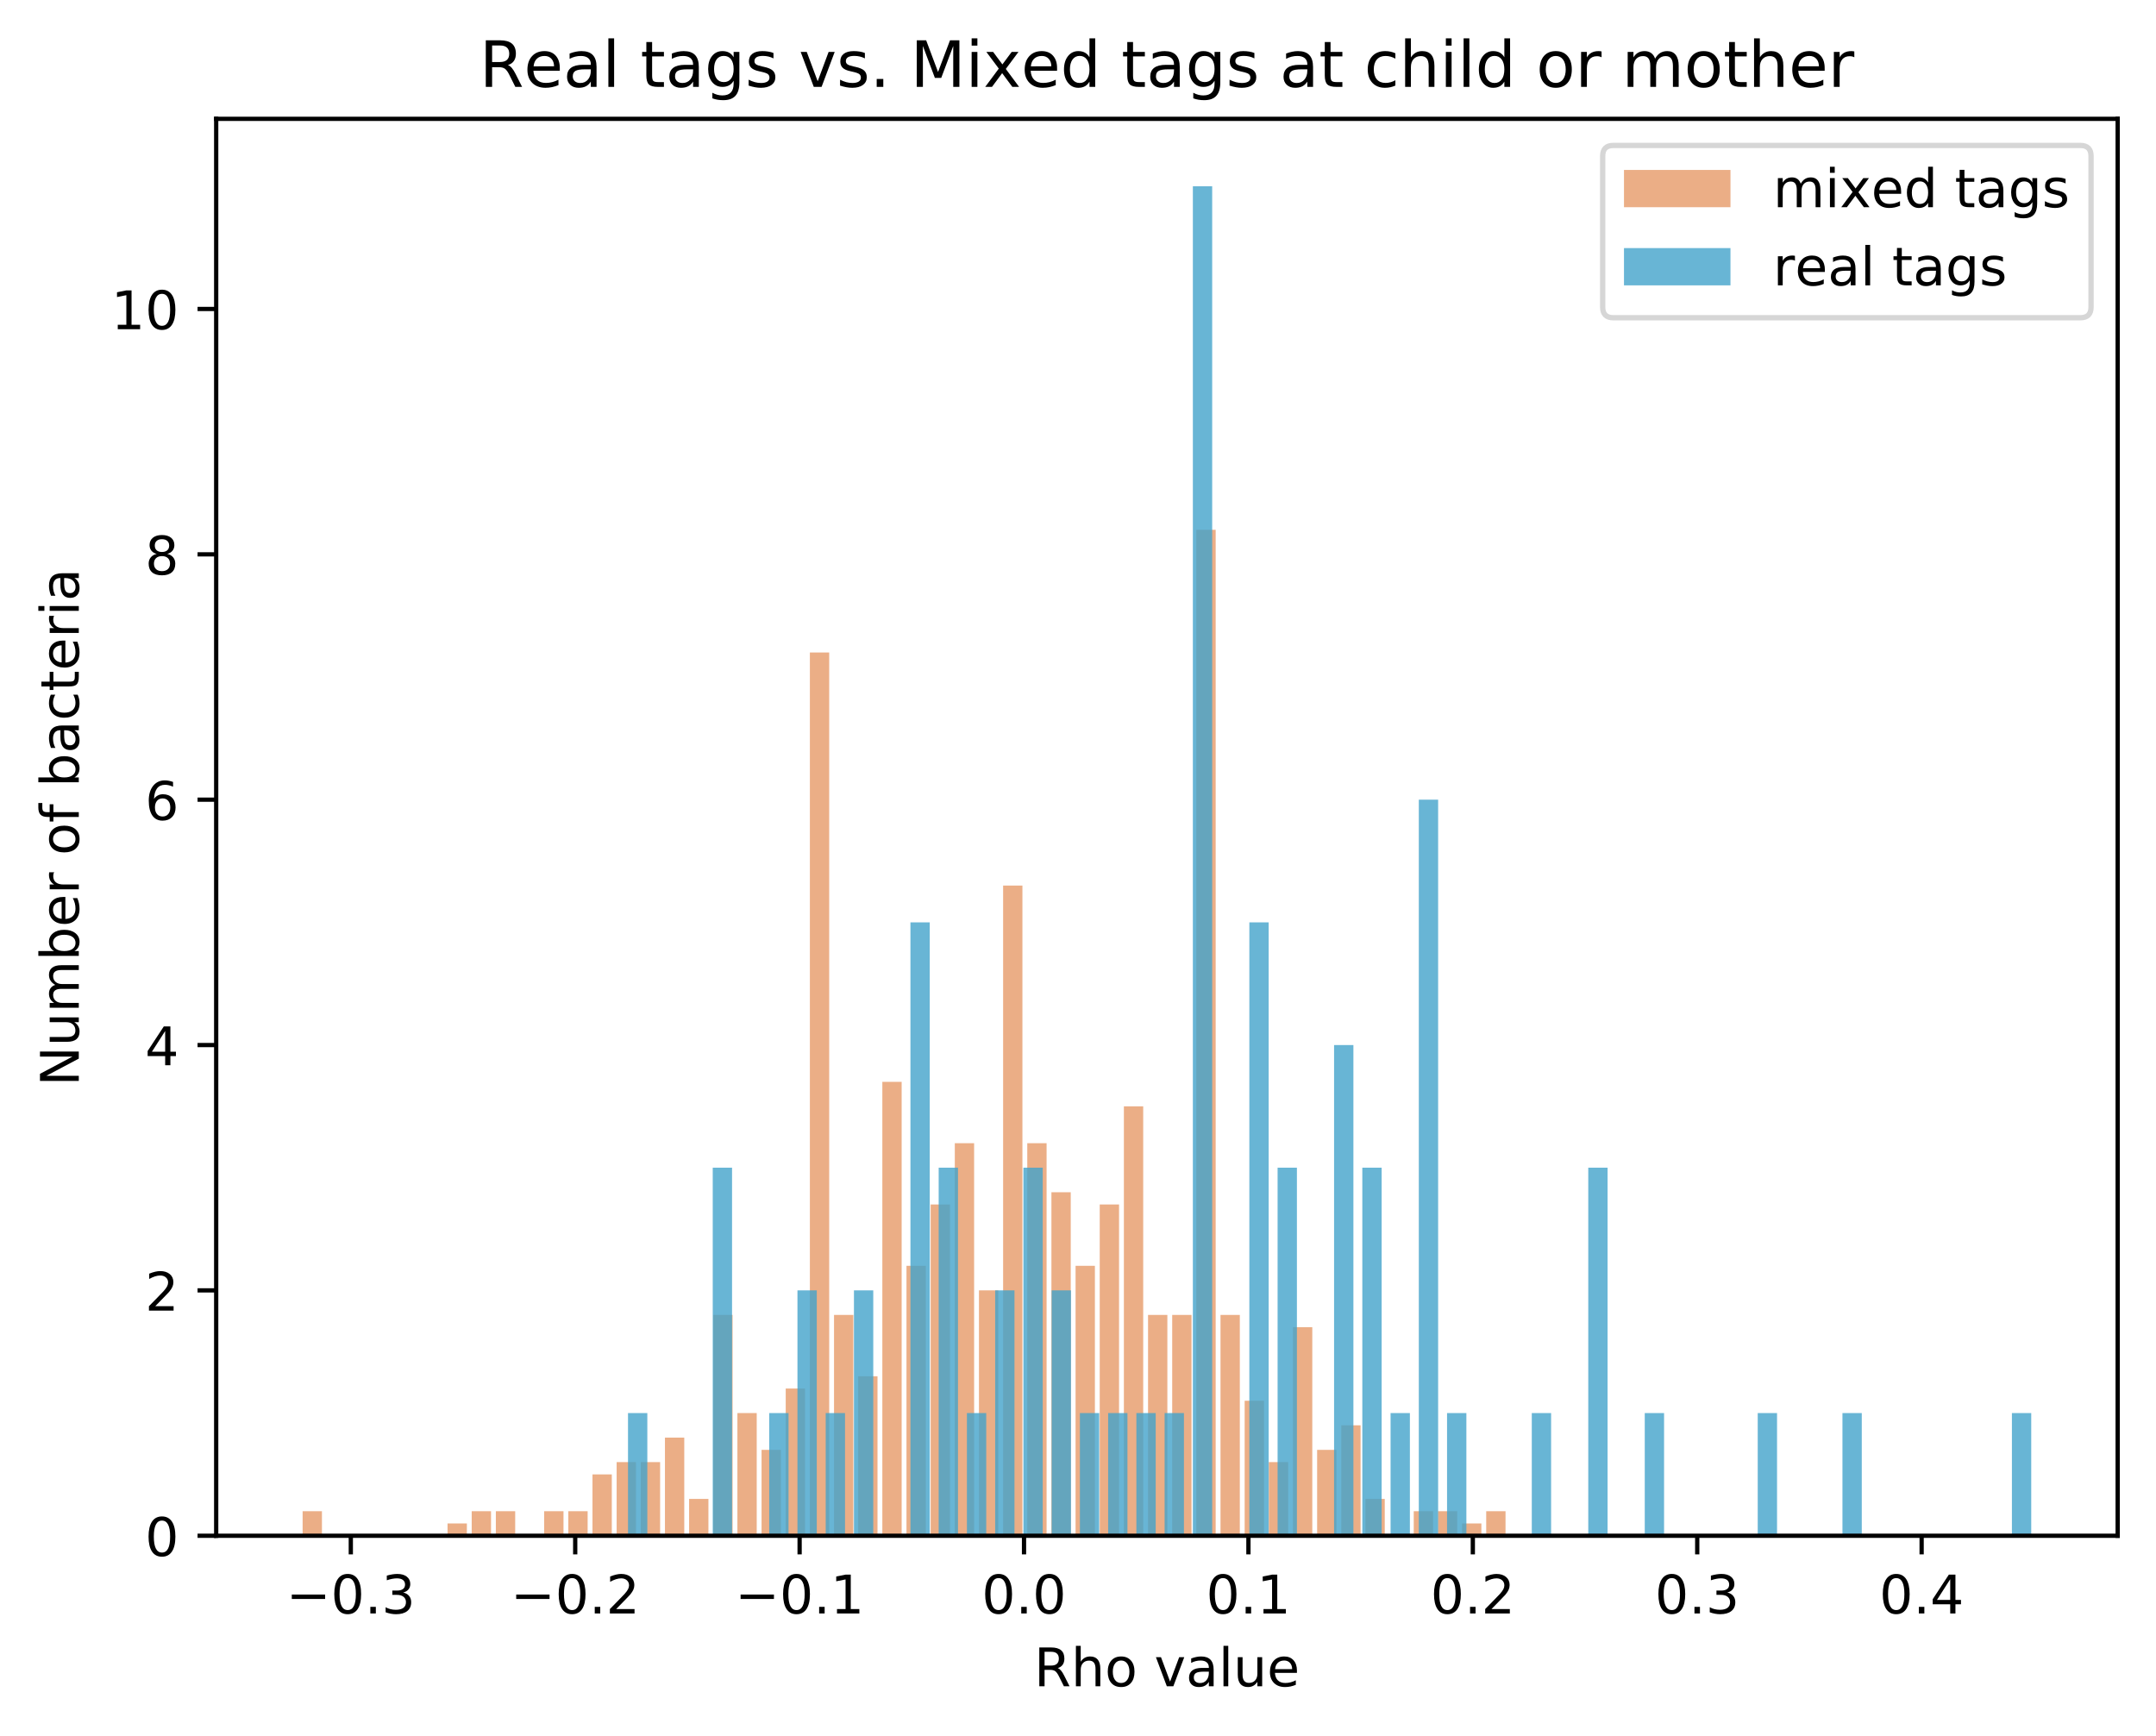<?xml version="1.0" encoding="utf-8" standalone="no"?>
<!DOCTYPE svg PUBLIC "-//W3C//DTD SVG 1.1//EN"
  "http://www.w3.org/Graphics/SVG/1.1/DTD/svg11.dtd">
<!-- Created with matplotlib (https://matplotlib.org/) -->
<svg height="325.986pt" version="1.1" viewBox="0 0 404.923 325.986" width="404.923pt" xmlns="http://www.w3.org/2000/svg" xmlns:xlink="http://www.w3.org/1999/xlink">
 <defs>
  <style type="text/css">
*{stroke-linecap:butt;stroke-linejoin:round;}
  </style>
 </defs>
 <g id="figure_1">
  <g id="patch_1">
   <path d="M 0 325.986 
L 404.923 325.986 
L 404.923 0 
L 0 0 
z
" style="fill:#ffffff;"/>
  </g>
  <g id="axes_1">
   <g id="patch_2">
    <path d="M 40.603 288.43 
L 397.723 288.43 
L 397.723 22.318 
L 40.603 22.318 
z
" style="fill:#ffffff;"/>
   </g>
   <g id="patch_3">
    <path clip-path="url(#paafe29ba59)" d="M 56.836 288.43 
L 60.465 288.43 
L 60.465 283.822 
L 56.836 283.822 
z
" style="fill:#d95f0e;opacity:0.5;"/>
   </g>
   <g id="patch_4">
    <path clip-path="url(#paafe29ba59)" d="M 61.372 288.43 
L 65.002 288.43 
L 65.002 288.43 
L 61.372 288.43 
z
" style="fill:#d95f0e;opacity:0.5;"/>
   </g>
   <g id="patch_5">
    <path clip-path="url(#paafe29ba59)" d="M 65.909 288.43 
L 69.538 288.43 
L 69.538 288.43 
L 65.909 288.43 
z
" style="fill:#d95f0e;opacity:0.5;"/>
   </g>
   <g id="patch_6">
    <path clip-path="url(#paafe29ba59)" d="M 70.446 288.43 
L 74.075 288.43 
L 74.075 288.43 
L 70.446 288.43 
z
" style="fill:#d95f0e;opacity:0.5;"/>
   </g>
   <g id="patch_7">
    <path clip-path="url(#paafe29ba59)" d="M 74.982 288.43 
L 78.611 288.43 
L 78.611 288.43 
L 74.982 288.43 
z
" style="fill:#d95f0e;opacity:0.5;"/>
   </g>
   <g id="patch_8">
    <path clip-path="url(#paafe29ba59)" d="M 79.519 288.43 
L 83.148 288.43 
L 83.148 288.43 
L 79.519 288.43 
z
" style="fill:#d95f0e;opacity:0.5;"/>
   </g>
   <g id="patch_9">
    <path clip-path="url(#paafe29ba59)" d="M 84.055 288.43 
L 87.684 288.43 
L 87.684 286.126 
L 84.055 286.126 
z
" style="fill:#d95f0e;opacity:0.5;"/>
   </g>
   <g id="patch_10">
    <path clip-path="url(#paafe29ba59)" d="M 88.592 288.43 
L 92.221 288.43 
L 92.221 283.822 
L 88.592 283.822 
z
" style="fill:#d95f0e;opacity:0.5;"/>
   </g>
   <g id="patch_11">
    <path clip-path="url(#paafe29ba59)" d="M 93.128 288.43 
L 96.758 288.43 
L 96.758 283.822 
L 93.128 283.822 
z
" style="fill:#d95f0e;opacity:0.5;"/>
   </g>
   <g id="patch_12">
    <path clip-path="url(#paafe29ba59)" d="M 97.665 288.43 
L 101.294 288.43 
L 101.294 288.43 
L 97.665 288.43 
z
" style="fill:#d95f0e;opacity:0.5;"/>
   </g>
   <g id="patch_13">
    <path clip-path="url(#paafe29ba59)" d="M 102.201 288.43 
L 105.831 288.43 
L 105.831 283.822 
L 102.201 283.822 
z
" style="fill:#d95f0e;opacity:0.5;"/>
   </g>
   <g id="patch_14">
    <path clip-path="url(#paafe29ba59)" d="M 106.738 288.43 
L 110.367 288.43 
L 110.367 283.822 
L 106.738 283.822 
z
" style="fill:#d95f0e;opacity:0.5;"/>
   </g>
   <g id="patch_15">
    <path clip-path="url(#paafe29ba59)" d="M 111.275 288.43 
L 114.904 288.43 
L 114.904 276.91 
L 111.275 276.91 
z
" style="fill:#d95f0e;opacity:0.5;"/>
   </g>
   <g id="patch_16">
    <path clip-path="url(#paafe29ba59)" d="M 115.811 288.43 
L 119.44 288.43 
L 119.44 274.606 
L 115.811 274.606 
z
" style="fill:#d95f0e;opacity:0.5;"/>
   </g>
   <g id="patch_17">
    <path clip-path="url(#paafe29ba59)" d="M 120.348 288.43 
L 123.977 288.43 
L 123.977 274.606 
L 120.348 274.606 
z
" style="fill:#d95f0e;opacity:0.5;"/>
   </g>
   <g id="patch_18">
    <path clip-path="url(#paafe29ba59)" d="M 124.884 288.43 
L 128.514 288.43 
L 128.514 269.998 
L 124.884 269.998 
z
" style="fill:#d95f0e;opacity:0.5;"/>
   </g>
   <g id="patch_19">
    <path clip-path="url(#paafe29ba59)" d="M 129.421 288.43 
L 133.05 288.43 
L 133.05 281.518 
L 129.421 281.518 
z
" style="fill:#d95f0e;opacity:0.5;"/>
   </g>
   <g id="patch_20">
    <path clip-path="url(#paafe29ba59)" d="M 133.957 288.43 
L 137.587 288.43 
L 137.587 246.958 
L 133.957 246.958 
z
" style="fill:#d95f0e;opacity:0.5;"/>
   </g>
   <g id="patch_21">
    <path clip-path="url(#paafe29ba59)" d="M 138.494 288.43 
L 142.123 288.43 
L 142.123 265.39 
L 138.494 265.39 
z
" style="fill:#d95f0e;opacity:0.5;"/>
   </g>
   <g id="patch_22">
    <path clip-path="url(#paafe29ba59)" d="M 143.03 288.43 
L 146.66 288.43 
L 146.66 272.302 
L 143.03 272.302 
z
" style="fill:#d95f0e;opacity:0.5;"/>
   </g>
   <g id="patch_23">
    <path clip-path="url(#paafe29ba59)" d="M 147.567 288.43 
L 151.196 288.43 
L 151.196 260.782 
L 147.567 260.782 
z
" style="fill:#d95f0e;opacity:0.5;"/>
   </g>
   <g id="patch_24">
    <path clip-path="url(#paafe29ba59)" d="M 152.104 288.43 
L 155.733 288.43 
L 155.733 122.542 
L 152.104 122.542 
z
" style="fill:#d95f0e;opacity:0.5;"/>
   </g>
   <g id="patch_25">
    <path clip-path="url(#paafe29ba59)" d="M 156.64 288.43 
L 160.269 288.43 
L 160.269 246.958 
L 156.64 246.958 
z
" style="fill:#d95f0e;opacity:0.5;"/>
   </g>
   <g id="patch_26">
    <path clip-path="url(#paafe29ba59)" d="M 161.177 288.43 
L 164.806 288.43 
L 164.806 258.478 
L 161.177 258.478 
z
" style="fill:#d95f0e;opacity:0.5;"/>
   </g>
   <g id="patch_27">
    <path clip-path="url(#paafe29ba59)" d="M 165.713 288.43 
L 169.343 288.43 
L 169.343 203.182 
L 165.713 203.182 
z
" style="fill:#d95f0e;opacity:0.5;"/>
   </g>
   <g id="patch_28">
    <path clip-path="url(#paafe29ba59)" d="M 170.25 288.43 
L 173.879 288.43 
L 173.879 237.742 
L 170.25 237.742 
z
" style="fill:#d95f0e;opacity:0.5;"/>
   </g>
   <g id="patch_29">
    <path clip-path="url(#paafe29ba59)" d="M 174.786 288.43 
L 178.416 288.43 
L 178.416 226.222 
L 174.786 226.222 
z
" style="fill:#d95f0e;opacity:0.5;"/>
   </g>
   <g id="patch_30">
    <path clip-path="url(#paafe29ba59)" d="M 179.323 288.43 
L 182.952 288.43 
L 182.952 214.702 
L 179.323 214.702 
z
" style="fill:#d95f0e;opacity:0.5;"/>
   </g>
   <g id="patch_31">
    <path clip-path="url(#paafe29ba59)" d="M 183.86 288.43 
L 187.489 288.43 
L 187.489 242.35 
L 183.86 242.35 
z
" style="fill:#d95f0e;opacity:0.5;"/>
   </g>
   <g id="patch_32">
    <path clip-path="url(#paafe29ba59)" d="M 188.396 288.43 
L 192.025 288.43 
L 192.025 166.318 
L 188.396 166.318 
z
" style="fill:#d95f0e;opacity:0.5;"/>
   </g>
   <g id="patch_33">
    <path clip-path="url(#paafe29ba59)" d="M 192.933 288.43 
L 196.562 288.43 
L 196.562 214.702 
L 192.933 214.702 
z
" style="fill:#d95f0e;opacity:0.5;"/>
   </g>
   <g id="patch_34">
    <path clip-path="url(#paafe29ba59)" d="M 197.469 288.43 
L 201.098 288.43 
L 201.098 223.918 
L 197.469 223.918 
z
" style="fill:#d95f0e;opacity:0.5;"/>
   </g>
   <g id="patch_35">
    <path clip-path="url(#paafe29ba59)" d="M 202.006 288.43 
L 205.635 288.43 
L 205.635 237.742 
L 202.006 237.742 
z
" style="fill:#d95f0e;opacity:0.5;"/>
   </g>
   <g id="patch_36">
    <path clip-path="url(#paafe29ba59)" d="M 206.542 288.43 
L 210.172 288.43 
L 210.172 226.222 
L 206.542 226.222 
z
" style="fill:#d95f0e;opacity:0.5;"/>
   </g>
   <g id="patch_37">
    <path clip-path="url(#paafe29ba59)" d="M 211.079 288.43 
L 214.708 288.43 
L 214.708 207.79 
L 211.079 207.79 
z
" style="fill:#d95f0e;opacity:0.5;"/>
   </g>
   <g id="patch_38">
    <path clip-path="url(#paafe29ba59)" d="M 215.615 288.43 
L 219.245 288.43 
L 219.245 246.958 
L 215.615 246.958 
z
" style="fill:#d95f0e;opacity:0.5;"/>
   </g>
   <g id="patch_39">
    <path clip-path="url(#paafe29ba59)" d="M 220.152 288.43 
L 223.781 288.43 
L 223.781 246.958 
L 220.152 246.958 
z
" style="fill:#d95f0e;opacity:0.5;"/>
   </g>
   <g id="patch_40">
    <path clip-path="url(#paafe29ba59)" d="M 224.689 288.43 
L 228.318 288.43 
L 228.318 99.502 
L 224.689 99.502 
z
" style="fill:#d95f0e;opacity:0.5;"/>
   </g>
   <g id="patch_41">
    <path clip-path="url(#paafe29ba59)" d="M 229.225 288.43 
L 232.854 288.43 
L 232.854 246.958 
L 229.225 246.958 
z
" style="fill:#d95f0e;opacity:0.5;"/>
   </g>
   <g id="patch_42">
    <path clip-path="url(#paafe29ba59)" d="M 233.762 288.43 
L 237.391 288.43 
L 237.391 263.086 
L 233.762 263.086 
z
" style="fill:#d95f0e;opacity:0.5;"/>
   </g>
   <g id="patch_43">
    <path clip-path="url(#paafe29ba59)" d="M 238.298 288.43 
L 241.928 288.43 
L 241.928 274.606 
L 238.298 274.606 
z
" style="fill:#d95f0e;opacity:0.5;"/>
   </g>
   <g id="patch_44">
    <path clip-path="url(#paafe29ba59)" d="M 242.835 288.43 
L 246.464 288.43 
L 246.464 249.262 
L 242.835 249.262 
z
" style="fill:#d95f0e;opacity:0.5;"/>
   </g>
   <g id="patch_45">
    <path clip-path="url(#paafe29ba59)" d="M 247.371 288.43 
L 251.001 288.43 
L 251.001 272.302 
L 247.371 272.302 
z
" style="fill:#d95f0e;opacity:0.5;"/>
   </g>
   <g id="patch_46">
    <path clip-path="url(#paafe29ba59)" d="M 251.908 288.43 
L 255.537 288.43 
L 255.537 267.694 
L 251.908 267.694 
z
" style="fill:#d95f0e;opacity:0.5;"/>
   </g>
   <g id="patch_47">
    <path clip-path="url(#paafe29ba59)" d="M 256.445 288.43 
L 260.074 288.43 
L 260.074 281.518 
L 256.445 281.518 
z
" style="fill:#d95f0e;opacity:0.5;"/>
   </g>
   <g id="patch_48">
    <path clip-path="url(#paafe29ba59)" d="M 260.981 288.43 
L 264.61 288.43 
L 264.61 288.43 
L 260.981 288.43 
z
" style="fill:#d95f0e;opacity:0.5;"/>
   </g>
   <g id="patch_49">
    <path clip-path="url(#paafe29ba59)" d="M 265.518 288.43 
L 269.147 288.43 
L 269.147 283.822 
L 265.518 283.822 
z
" style="fill:#d95f0e;opacity:0.5;"/>
   </g>
   <g id="patch_50">
    <path clip-path="url(#paafe29ba59)" d="M 270.054 288.43 
L 273.683 288.43 
L 273.683 283.822 
L 270.054 283.822 
z
" style="fill:#d95f0e;opacity:0.5;"/>
   </g>
   <g id="patch_51">
    <path clip-path="url(#paafe29ba59)" d="M 274.591 288.43 
L 278.22 288.43 
L 278.22 286.126 
L 274.591 286.126 
z
" style="fill:#d95f0e;opacity:0.5;"/>
   </g>
   <g id="patch_52">
    <path clip-path="url(#paafe29ba59)" d="M 279.127 288.43 
L 282.757 288.43 
L 282.757 283.822 
L 279.127 283.822 
z
" style="fill:#d95f0e;opacity:0.5;"/>
   </g>
   <g id="patch_53">
    <path clip-path="url(#paafe29ba59)" d="M 117.946 288.43 
L 121.576 288.43 
L 121.576 265.39 
L 117.946 265.39 
z
" style="fill:#43a2ca;opacity:0.8;"/>
   </g>
   <g id="patch_54">
    <path clip-path="url(#paafe29ba59)" d="M 123.251 288.43 
L 126.88 288.43 
L 126.88 288.43 
L 123.251 288.43 
z
" style="fill:#43a2ca;opacity:0.8;"/>
   </g>
   <g id="patch_55">
    <path clip-path="url(#paafe29ba59)" d="M 128.555 288.43 
L 132.184 288.43 
L 132.184 288.43 
L 128.555 288.43 
z
" style="fill:#43a2ca;opacity:0.8;"/>
   </g>
   <g id="patch_56">
    <path clip-path="url(#paafe29ba59)" d="M 133.86 288.43 
L 137.489 288.43 
L 137.489 219.31 
L 133.86 219.31 
z
" style="fill:#43a2ca;opacity:0.8;"/>
   </g>
   <g id="patch_57">
    <path clip-path="url(#paafe29ba59)" d="M 139.164 288.43 
L 142.793 288.43 
L 142.793 288.43 
L 139.164 288.43 
z
" style="fill:#43a2ca;opacity:0.8;"/>
   </g>
   <g id="patch_58">
    <path clip-path="url(#paafe29ba59)" d="M 144.468 288.43 
L 148.098 288.43 
L 148.098 265.39 
L 144.468 265.39 
z
" style="fill:#43a2ca;opacity:0.8;"/>
   </g>
   <g id="patch_59">
    <path clip-path="url(#paafe29ba59)" d="M 149.773 288.43 
L 153.402 288.43 
L 153.402 242.35 
L 149.773 242.35 
z
" style="fill:#43a2ca;opacity:0.8;"/>
   </g>
   <g id="patch_60">
    <path clip-path="url(#paafe29ba59)" d="M 155.077 288.43 
L 158.706 288.43 
L 158.706 265.39 
L 155.077 265.39 
z
" style="fill:#43a2ca;opacity:0.8;"/>
   </g>
   <g id="patch_61">
    <path clip-path="url(#paafe29ba59)" d="M 160.381 288.43 
L 164.011 288.43 
L 164.011 242.35 
L 160.381 242.35 
z
" style="fill:#43a2ca;opacity:0.8;"/>
   </g>
   <g id="patch_62">
    <path clip-path="url(#paafe29ba59)" d="M 165.686 288.43 
L 169.315 288.43 
L 169.315 288.43 
L 165.686 288.43 
z
" style="fill:#43a2ca;opacity:0.8;"/>
   </g>
   <g id="patch_63">
    <path clip-path="url(#paafe29ba59)" d="M 170.99 288.43 
L 174.619 288.43 
L 174.619 173.23 
L 170.99 173.23 
z
" style="fill:#43a2ca;opacity:0.8;"/>
   </g>
   <g id="patch_64">
    <path clip-path="url(#paafe29ba59)" d="M 176.295 288.43 
L 179.924 288.43 
L 179.924 219.31 
L 176.295 219.31 
z
" style="fill:#43a2ca;opacity:0.8;"/>
   </g>
   <g id="patch_65">
    <path clip-path="url(#paafe29ba59)" d="M 181.599 288.43 
L 185.228 288.43 
L 185.228 265.39 
L 181.599 265.39 
z
" style="fill:#43a2ca;opacity:0.8;"/>
   </g>
   <g id="patch_66">
    <path clip-path="url(#paafe29ba59)" d="M 186.903 288.43 
L 190.533 288.43 
L 190.533 242.35 
L 186.903 242.35 
z
" style="fill:#43a2ca;opacity:0.8;"/>
   </g>
   <g id="patch_67">
    <path clip-path="url(#paafe29ba59)" d="M 192.208 288.43 
L 195.837 288.43 
L 195.837 219.31 
L 192.208 219.31 
z
" style="fill:#43a2ca;opacity:0.8;"/>
   </g>
   <g id="patch_68">
    <path clip-path="url(#paafe29ba59)" d="M 197.512 288.43 
L 201.141 288.43 
L 201.141 242.35 
L 197.512 242.35 
z
" style="fill:#43a2ca;opacity:0.8;"/>
   </g>
   <g id="patch_69">
    <path clip-path="url(#paafe29ba59)" d="M 202.817 288.43 
L 206.446 288.43 
L 206.446 265.39 
L 202.817 265.39 
z
" style="fill:#43a2ca;opacity:0.8;"/>
   </g>
   <g id="patch_70">
    <path clip-path="url(#paafe29ba59)" d="M 208.121 288.43 
L 211.75 288.43 
L 211.75 265.39 
L 208.121 265.39 
z
" style="fill:#43a2ca;opacity:0.8;"/>
   </g>
   <g id="patch_71">
    <path clip-path="url(#paafe29ba59)" d="M 213.425 288.43 
L 217.055 288.43 
L 217.055 265.39 
L 213.425 265.39 
z
" style="fill:#43a2ca;opacity:0.8;"/>
   </g>
   <g id="patch_72">
    <path clip-path="url(#paafe29ba59)" d="M 218.73 288.43 
L 222.359 288.43 
L 222.359 265.39 
L 218.73 265.39 
z
" style="fill:#43a2ca;opacity:0.8;"/>
   </g>
   <g id="patch_73">
    <path clip-path="url(#paafe29ba59)" d="M 224.034 288.43 
L 227.663 288.43 
L 227.663 34.99 
L 224.034 34.99 
z
" style="fill:#43a2ca;opacity:0.8;"/>
   </g>
   <g id="patch_74">
    <path clip-path="url(#paafe29ba59)" d="M 229.338 288.43 
L 232.968 288.43 
L 232.968 288.43 
L 229.338 288.43 
z
" style="fill:#43a2ca;opacity:0.8;"/>
   </g>
   <g id="patch_75">
    <path clip-path="url(#paafe29ba59)" d="M 234.643 288.43 
L 238.272 288.43 
L 238.272 173.23 
L 234.643 173.23 
z
" style="fill:#43a2ca;opacity:0.8;"/>
   </g>
   <g id="patch_76">
    <path clip-path="url(#paafe29ba59)" d="M 239.947 288.43 
L 243.576 288.43 
L 243.576 219.31 
L 239.947 219.31 
z
" style="fill:#43a2ca;opacity:0.8;"/>
   </g>
   <g id="patch_77">
    <path clip-path="url(#paafe29ba59)" d="M 245.252 288.43 
L 248.881 288.43 
L 248.881 288.43 
L 245.252 288.43 
z
" style="fill:#43a2ca;opacity:0.8;"/>
   </g>
   <g id="patch_78">
    <path clip-path="url(#paafe29ba59)" d="M 250.556 288.43 
L 254.185 288.43 
L 254.185 196.27 
L 250.556 196.27 
z
" style="fill:#43a2ca;opacity:0.8;"/>
   </g>
   <g id="patch_79">
    <path clip-path="url(#paafe29ba59)" d="M 255.86 288.43 
L 259.49 288.43 
L 259.49 219.31 
L 255.86 219.31 
z
" style="fill:#43a2ca;opacity:0.8;"/>
   </g>
   <g id="patch_80">
    <path clip-path="url(#paafe29ba59)" d="M 261.165 288.43 
L 264.794 288.43 
L 264.794 265.39 
L 261.165 265.39 
z
" style="fill:#43a2ca;opacity:0.8;"/>
   </g>
   <g id="patch_81">
    <path clip-path="url(#paafe29ba59)" d="M 266.469 288.43 
L 270.098 288.43 
L 270.098 150.19 
L 266.469 150.19 
z
" style="fill:#43a2ca;opacity:0.8;"/>
   </g>
   <g id="patch_82">
    <path clip-path="url(#paafe29ba59)" d="M 271.773 288.43 
L 275.403 288.43 
L 275.403 265.39 
L 271.773 265.39 
z
" style="fill:#43a2ca;opacity:0.8;"/>
   </g>
   <g id="patch_83">
    <path clip-path="url(#paafe29ba59)" d="M 277.078 288.43 
L 280.707 288.43 
L 280.707 288.43 
L 277.078 288.43 
z
" style="fill:#43a2ca;opacity:0.8;"/>
   </g>
   <g id="patch_84">
    <path clip-path="url(#paafe29ba59)" d="M 282.382 288.43 
L 286.012 288.43 
L 286.012 288.43 
L 282.382 288.43 
z
" style="fill:#43a2ca;opacity:0.8;"/>
   </g>
   <g id="patch_85">
    <path clip-path="url(#paafe29ba59)" d="M 287.687 288.43 
L 291.316 288.43 
L 291.316 265.39 
L 287.687 265.39 
z
" style="fill:#43a2ca;opacity:0.8;"/>
   </g>
   <g id="patch_86">
    <path clip-path="url(#paafe29ba59)" d="M 292.991 288.43 
L 296.62 288.43 
L 296.62 288.43 
L 292.991 288.43 
z
" style="fill:#43a2ca;opacity:0.8;"/>
   </g>
   <g id="patch_87">
    <path clip-path="url(#paafe29ba59)" d="M 298.295 288.43 
L 301.925 288.43 
L 301.925 219.31 
L 298.295 219.31 
z
" style="fill:#43a2ca;opacity:0.8;"/>
   </g>
   <g id="patch_88">
    <path clip-path="url(#paafe29ba59)" d="M 303.6 288.43 
L 307.229 288.43 
L 307.229 288.43 
L 303.6 288.43 
z
" style="fill:#43a2ca;opacity:0.8;"/>
   </g>
   <g id="patch_89">
    <path clip-path="url(#paafe29ba59)" d="M 308.904 288.43 
L 312.533 288.43 
L 312.533 265.39 
L 308.904 265.39 
z
" style="fill:#43a2ca;opacity:0.8;"/>
   </g>
   <g id="patch_90">
    <path clip-path="url(#paafe29ba59)" d="M 314.209 288.43 
L 317.838 288.43 
L 317.838 288.43 
L 314.209 288.43 
z
" style="fill:#43a2ca;opacity:0.8;"/>
   </g>
   <g id="patch_91">
    <path clip-path="url(#paafe29ba59)" d="M 319.513 288.43 
L 323.142 288.43 
L 323.142 288.43 
L 319.513 288.43 
z
" style="fill:#43a2ca;opacity:0.8;"/>
   </g>
   <g id="patch_92">
    <path clip-path="url(#paafe29ba59)" d="M 324.817 288.43 
L 328.447 288.43 
L 328.447 288.43 
L 324.817 288.43 
z
" style="fill:#43a2ca;opacity:0.8;"/>
   </g>
   <g id="patch_93">
    <path clip-path="url(#paafe29ba59)" d="M 330.122 288.43 
L 333.751 288.43 
L 333.751 265.39 
L 330.122 265.39 
z
" style="fill:#43a2ca;opacity:0.8;"/>
   </g>
   <g id="patch_94">
    <path clip-path="url(#paafe29ba59)" d="M 335.426 288.43 
L 339.055 288.43 
L 339.055 288.43 
L 335.426 288.43 
z
" style="fill:#43a2ca;opacity:0.8;"/>
   </g>
   <g id="patch_95">
    <path clip-path="url(#paafe29ba59)" d="M 340.73 288.43 
L 344.36 288.43 
L 344.36 288.43 
L 340.73 288.43 
z
" style="fill:#43a2ca;opacity:0.8;"/>
   </g>
   <g id="patch_96">
    <path clip-path="url(#paafe29ba59)" d="M 346.035 288.43 
L 349.664 288.43 
L 349.664 265.39 
L 346.035 265.39 
z
" style="fill:#43a2ca;opacity:0.8;"/>
   </g>
   <g id="patch_97">
    <path clip-path="url(#paafe29ba59)" d="M 351.339 288.43 
L 354.968 288.43 
L 354.968 288.43 
L 351.339 288.43 
z
" style="fill:#43a2ca;opacity:0.8;"/>
   </g>
   <g id="patch_98">
    <path clip-path="url(#paafe29ba59)" d="M 356.644 288.43 
L 360.273 288.43 
L 360.273 288.43 
L 356.644 288.43 
z
" style="fill:#43a2ca;opacity:0.8;"/>
   </g>
   <g id="patch_99">
    <path clip-path="url(#paafe29ba59)" d="M 361.948 288.43 
L 365.577 288.43 
L 365.577 288.43 
L 361.948 288.43 
z
" style="fill:#43a2ca;opacity:0.8;"/>
   </g>
   <g id="patch_100">
    <path clip-path="url(#paafe29ba59)" d="M 367.252 288.43 
L 370.882 288.43 
L 370.882 288.43 
L 367.252 288.43 
z
" style="fill:#43a2ca;opacity:0.8;"/>
   </g>
   <g id="patch_101">
    <path clip-path="url(#paafe29ba59)" d="M 372.557 288.43 
L 376.186 288.43 
L 376.186 288.43 
L 372.557 288.43 
z
" style="fill:#43a2ca;opacity:0.8;"/>
   </g>
   <g id="patch_102">
    <path clip-path="url(#paafe29ba59)" d="M 377.861 288.43 
L 381.49 288.43 
L 381.49 265.39 
L 377.861 265.39 
z
" style="fill:#43a2ca;opacity:0.8;"/>
   </g>
   <g id="matplotlib.axis_1">
    <g id="xtick_1">
     <g id="line2d_1">
      <defs>
       <path d="M 0 0 
L 0 3.5 
" id="m1e25ead913" style="stroke:#000000;stroke-width:0.8;"/>
      </defs>
      <g>
       <use style="stroke:#000000;stroke-width:0.8;" x="65.886" xlink:href="#m1e25ead913" y="288.43"/>
      </g>
     </g>
     <g id="text_1">
      <!-- −0.3 -->
      <defs>
       <path d="M 10.594 35.5 
L 73.188 35.5 
L 73.188 27.203 
L 10.594 27.203 
z
" id="DejaVuSans-8722"/>
       <path d="M 31.781 66.406 
Q 24.172 66.406 20.328 58.906 
Q 16.5 51.422 16.5 36.375 
Q 16.5 21.391 20.328 13.891 
Q 24.172 6.391 31.781 6.391 
Q 39.453 6.391 43.281 13.891 
Q 47.125 21.391 47.125 36.375 
Q 47.125 51.422 43.281 58.906 
Q 39.453 66.406 31.781 66.406 
z
M 31.781 74.219 
Q 44.047 74.219 50.516 64.516 
Q 56.984 54.828 56.984 36.375 
Q 56.984 17.969 50.516 8.266 
Q 44.047 -1.422 31.781 -1.422 
Q 19.531 -1.422 13.062 8.266 
Q 6.594 17.969 6.594 36.375 
Q 6.594 54.828 13.062 64.516 
Q 19.531 74.219 31.781 74.219 
z
" id="DejaVuSans-48"/>
       <path d="M 10.688 12.406 
L 21 12.406 
L 21 0 
L 10.688 0 
z
" id="DejaVuSans-46"/>
       <path d="M 40.578 39.312 
Q 47.656 37.797 51.625 33 
Q 55.609 28.219 55.609 21.188 
Q 55.609 10.406 48.188 4.484 
Q 40.766 -1.422 27.094 -1.422 
Q 22.516 -1.422 17.656 -0.516 
Q 12.797 0.391 7.625 2.203 
L 7.625 11.719 
Q 11.719 9.328 16.594 8.109 
Q 21.484 6.891 26.812 6.891 
Q 36.078 6.891 40.938 10.547 
Q 45.797 14.203 45.797 21.188 
Q 45.797 27.641 41.281 31.266 
Q 36.766 34.906 28.719 34.906 
L 20.219 34.906 
L 20.219 43.016 
L 29.109 43.016 
Q 36.375 43.016 40.234 45.922 
Q 44.094 48.828 44.094 54.297 
Q 44.094 59.906 40.109 62.906 
Q 36.141 65.922 28.719 65.922 
Q 24.656 65.922 20.016 65.031 
Q 15.375 64.156 9.812 62.312 
L 9.812 71.094 
Q 15.438 72.656 20.344 73.438 
Q 25.25 74.219 29.594 74.219 
Q 40.828 74.219 47.359 69.109 
Q 53.906 64.016 53.906 55.328 
Q 53.906 49.266 50.438 45.094 
Q 46.969 40.922 40.578 39.312 
z
" id="DejaVuSans-51"/>
      </defs>
      <g transform="translate(53.745 303.029)scale(0.1 -0.1)">
       <use xlink:href="#DejaVuSans-8722"/>
       <use x="83.789" xlink:href="#DejaVuSans-48"/>
       <use x="147.412" xlink:href="#DejaVuSans-46"/>
       <use x="179.199" xlink:href="#DejaVuSans-51"/>
      </g>
     </g>
    </g>
    <g id="xtick_2">
     <g id="line2d_2">
      <g>
       <use style="stroke:#000000;stroke-width:0.8;" x="108.032" xlink:href="#m1e25ead913" y="288.43"/>
      </g>
     </g>
     <g id="text_2">
      <!-- −0.2 -->
      <defs>
       <path d="M 19.188 8.297 
L 53.609 8.297 
L 53.609 0 
L 7.328 0 
L 7.328 8.297 
Q 12.938 14.109 22.625 23.891 
Q 32.328 33.688 34.812 36.531 
Q 39.547 41.844 41.422 45.531 
Q 43.312 49.219 43.312 52.781 
Q 43.312 58.594 39.234 62.25 
Q 35.156 65.922 28.609 65.922 
Q 23.969 65.922 18.812 64.312 
Q 13.672 62.703 7.812 59.422 
L 7.812 69.391 
Q 13.766 71.781 18.938 73 
Q 24.125 74.219 28.422 74.219 
Q 39.75 74.219 46.484 68.547 
Q 53.219 62.891 53.219 53.422 
Q 53.219 48.922 51.531 44.891 
Q 49.859 40.875 45.406 35.406 
Q 44.188 33.984 37.641 27.219 
Q 31.109 20.453 19.188 8.297 
z
" id="DejaVuSans-50"/>
      </defs>
      <g transform="translate(95.891 303.029)scale(0.1 -0.1)">
       <use xlink:href="#DejaVuSans-8722"/>
       <use x="83.789" xlink:href="#DejaVuSans-48"/>
       <use x="147.412" xlink:href="#DejaVuSans-46"/>
       <use x="179.199" xlink:href="#DejaVuSans-50"/>
      </g>
     </g>
    </g>
    <g id="xtick_3">
     <g id="line2d_3">
      <g>
       <use style="stroke:#000000;stroke-width:0.8;" x="150.178" xlink:href="#m1e25ead913" y="288.43"/>
      </g>
     </g>
     <g id="text_3">
      <!-- −0.1 -->
      <defs>
       <path d="M 12.406 8.297 
L 28.516 8.297 
L 28.516 63.922 
L 10.984 60.406 
L 10.984 69.391 
L 28.422 72.906 
L 38.281 72.906 
L 38.281 8.297 
L 54.391 8.297 
L 54.391 0 
L 12.406 0 
z
" id="DejaVuSans-49"/>
      </defs>
      <g transform="translate(138.036 303.029)scale(0.1 -0.1)">
       <use xlink:href="#DejaVuSans-8722"/>
       <use x="83.789" xlink:href="#DejaVuSans-48"/>
       <use x="147.412" xlink:href="#DejaVuSans-46"/>
       <use x="179.199" xlink:href="#DejaVuSans-49"/>
      </g>
     </g>
    </g>
    <g id="xtick_4">
     <g id="line2d_4">
      <g>
       <use style="stroke:#000000;stroke-width:0.8;" x="192.323" xlink:href="#m1e25ead913" y="288.43"/>
      </g>
     </g>
     <g id="text_4">
      <!-- 0.0 -->
      <g transform="translate(184.372 303.029)scale(0.1 -0.1)">
       <use xlink:href="#DejaVuSans-48"/>
       <use x="63.623" xlink:href="#DejaVuSans-46"/>
       <use x="95.41" xlink:href="#DejaVuSans-48"/>
      </g>
     </g>
    </g>
    <g id="xtick_5">
     <g id="line2d_5">
      <g>
       <use style="stroke:#000000;stroke-width:0.8;" x="234.469" xlink:href="#m1e25ead913" y="288.43"/>
      </g>
     </g>
     <g id="text_5">
      <!-- 0.1 -->
      <g transform="translate(226.517 303.029)scale(0.1 -0.1)">
       <use xlink:href="#DejaVuSans-48"/>
       <use x="63.623" xlink:href="#DejaVuSans-46"/>
       <use x="95.41" xlink:href="#DejaVuSans-49"/>
      </g>
     </g>
    </g>
    <g id="xtick_6">
     <g id="line2d_6">
      <g>
       <use style="stroke:#000000;stroke-width:0.8;" x="276.615" xlink:href="#m1e25ead913" y="288.43"/>
      </g>
     </g>
     <g id="text_6">
      <!-- 0.2 -->
      <g transform="translate(268.663 303.029)scale(0.1 -0.1)">
       <use xlink:href="#DejaVuSans-48"/>
       <use x="63.623" xlink:href="#DejaVuSans-46"/>
       <use x="95.41" xlink:href="#DejaVuSans-50"/>
      </g>
     </g>
    </g>
    <g id="xtick_7">
     <g id="line2d_7">
      <g>
       <use style="stroke:#000000;stroke-width:0.8;" x="318.76" xlink:href="#m1e25ead913" y="288.43"/>
      </g>
     </g>
     <g id="text_7">
      <!-- 0.3 -->
      <g transform="translate(310.809 303.029)scale(0.1 -0.1)">
       <use xlink:href="#DejaVuSans-48"/>
       <use x="63.623" xlink:href="#DejaVuSans-46"/>
       <use x="95.41" xlink:href="#DejaVuSans-51"/>
      </g>
     </g>
    </g>
    <g id="xtick_8">
     <g id="line2d_8">
      <g>
       <use style="stroke:#000000;stroke-width:0.8;" x="360.906" xlink:href="#m1e25ead913" y="288.43"/>
      </g>
     </g>
     <g id="text_8">
      <!-- 0.4 -->
      <defs>
       <path d="M 37.797 64.312 
L 12.891 25.391 
L 37.797 25.391 
z
M 35.203 72.906 
L 47.609 72.906 
L 47.609 25.391 
L 58.016 25.391 
L 58.016 17.188 
L 47.609 17.188 
L 47.609 0 
L 37.797 0 
L 37.797 17.188 
L 4.891 17.188 
L 4.891 26.703 
z
" id="DejaVuSans-52"/>
      </defs>
      <g transform="translate(352.954 303.029)scale(0.1 -0.1)">
       <use xlink:href="#DejaVuSans-48"/>
       <use x="63.623" xlink:href="#DejaVuSans-46"/>
       <use x="95.41" xlink:href="#DejaVuSans-52"/>
      </g>
     </g>
    </g>
    <g id="text_9">
     <!-- Rho value -->
     <defs>
      <path d="M 44.391 34.188 
Q 47.562 33.109 50.562 29.594 
Q 53.562 26.078 56.594 19.922 
L 66.609 0 
L 56 0 
L 46.688 18.703 
Q 43.062 26.031 39.672 28.422 
Q 36.281 30.812 30.422 30.812 
L 19.672 30.812 
L 19.672 0 
L 9.812 0 
L 9.812 72.906 
L 32.078 72.906 
Q 44.578 72.906 50.734 67.672 
Q 56.891 62.453 56.891 51.906 
Q 56.891 45.016 53.688 40.469 
Q 50.484 35.938 44.391 34.188 
z
M 19.672 64.797 
L 19.672 38.922 
L 32.078 38.922 
Q 39.203 38.922 42.844 42.219 
Q 46.484 45.516 46.484 51.906 
Q 46.484 58.297 42.844 61.547 
Q 39.203 64.797 32.078 64.797 
z
" id="DejaVuSans-82"/>
      <path d="M 54.891 33.016 
L 54.891 0 
L 45.906 0 
L 45.906 32.719 
Q 45.906 40.484 42.875 44.328 
Q 39.844 48.188 33.797 48.188 
Q 26.516 48.188 22.312 43.547 
Q 18.109 38.922 18.109 30.906 
L 18.109 0 
L 9.078 0 
L 9.078 75.984 
L 18.109 75.984 
L 18.109 46.188 
Q 21.344 51.125 25.703 53.562 
Q 30.078 56 35.797 56 
Q 45.219 56 50.047 50.172 
Q 54.891 44.344 54.891 33.016 
z
" id="DejaVuSans-104"/>
      <path d="M 30.609 48.391 
Q 23.391 48.391 19.188 42.75 
Q 14.984 37.109 14.984 27.297 
Q 14.984 17.484 19.156 11.844 
Q 23.344 6.203 30.609 6.203 
Q 37.797 6.203 41.984 11.859 
Q 46.188 17.531 46.188 27.297 
Q 46.188 37.016 41.984 42.703 
Q 37.797 48.391 30.609 48.391 
z
M 30.609 56 
Q 42.328 56 49.016 48.375 
Q 55.719 40.766 55.719 27.297 
Q 55.719 13.875 49.016 6.219 
Q 42.328 -1.422 30.609 -1.422 
Q 18.844 -1.422 12.172 6.219 
Q 5.516 13.875 5.516 27.297 
Q 5.516 40.766 12.172 48.375 
Q 18.844 56 30.609 56 
z
" id="DejaVuSans-111"/>
      <path id="DejaVuSans-32"/>
      <path d="M 2.984 54.688 
L 12.5 54.688 
L 29.594 8.797 
L 46.688 54.688 
L 56.203 54.688 
L 35.688 0 
L 23.484 0 
z
" id="DejaVuSans-118"/>
      <path d="M 34.281 27.484 
Q 23.391 27.484 19.188 25 
Q 14.984 22.516 14.984 16.5 
Q 14.984 11.719 18.141 8.906 
Q 21.297 6.109 26.703 6.109 
Q 34.188 6.109 38.703 11.406 
Q 43.219 16.703 43.219 25.484 
L 43.219 27.484 
z
M 52.203 31.203 
L 52.203 0 
L 43.219 0 
L 43.219 8.297 
Q 40.141 3.328 35.547 0.953 
Q 30.953 -1.422 24.312 -1.422 
Q 15.922 -1.422 10.953 3.297 
Q 6 8.016 6 15.922 
Q 6 25.141 12.172 29.828 
Q 18.359 34.516 30.609 34.516 
L 43.219 34.516 
L 43.219 35.406 
Q 43.219 41.609 39.141 45 
Q 35.062 48.391 27.688 48.391 
Q 23 48.391 18.547 47.266 
Q 14.109 46.141 10.016 43.891 
L 10.016 52.203 
Q 14.938 54.109 19.578 55.047 
Q 24.219 56 28.609 56 
Q 40.484 56 46.344 49.844 
Q 52.203 43.703 52.203 31.203 
z
" id="DejaVuSans-97"/>
      <path d="M 9.422 75.984 
L 18.406 75.984 
L 18.406 0 
L 9.422 0 
z
" id="DejaVuSans-108"/>
      <path d="M 8.5 21.578 
L 8.5 54.688 
L 17.484 54.688 
L 17.484 21.922 
Q 17.484 14.156 20.5 10.266 
Q 23.531 6.391 29.594 6.391 
Q 36.859 6.391 41.078 11.031 
Q 45.312 15.672 45.312 23.688 
L 45.312 54.688 
L 54.297 54.688 
L 54.297 0 
L 45.312 0 
L 45.312 8.406 
Q 42.047 3.422 37.719 1 
Q 33.406 -1.422 27.688 -1.422 
Q 18.266 -1.422 13.375 4.438 
Q 8.5 10.297 8.5 21.578 
z
M 31.109 56 
z
" id="DejaVuSans-117"/>
      <path d="M 56.203 29.594 
L 56.203 25.203 
L 14.891 25.203 
Q 15.484 15.922 20.484 11.062 
Q 25.484 6.203 34.422 6.203 
Q 39.594 6.203 44.453 7.469 
Q 49.312 8.734 54.109 11.281 
L 54.109 2.781 
Q 49.266 0.734 44.188 -0.344 
Q 39.109 -1.422 33.891 -1.422 
Q 20.797 -1.422 13.156 6.188 
Q 5.516 13.812 5.516 26.812 
Q 5.516 40.234 12.766 48.109 
Q 20.016 56 32.328 56 
Q 43.359 56 49.781 48.891 
Q 56.203 41.797 56.203 29.594 
z
M 47.219 32.234 
Q 47.125 39.594 43.094 43.984 
Q 39.062 48.391 32.422 48.391 
Q 24.906 48.391 20.391 44.141 
Q 15.875 39.891 15.188 32.172 
z
" id="DejaVuSans-101"/>
     </defs>
     <g transform="translate(194.214 316.707)scale(0.1 -0.1)">
      <use xlink:href="#DejaVuSans-82"/>
      <use x="69.482" xlink:href="#DejaVuSans-104"/>
      <use x="132.861" xlink:href="#DejaVuSans-111"/>
      <use x="194.043" xlink:href="#DejaVuSans-32"/>
      <use x="225.83" xlink:href="#DejaVuSans-118"/>
      <use x="285.01" xlink:href="#DejaVuSans-97"/>
      <use x="346.289" xlink:href="#DejaVuSans-108"/>
      <use x="374.072" xlink:href="#DejaVuSans-117"/>
      <use x="437.451" xlink:href="#DejaVuSans-101"/>
     </g>
    </g>
   </g>
   <g id="matplotlib.axis_2">
    <g id="ytick_1">
     <g id="line2d_9">
      <defs>
       <path d="M 0 0 
L -3.5 0 
" id="m0b593070f3" style="stroke:#000000;stroke-width:0.8;"/>
      </defs>
      <g>
       <use style="stroke:#000000;stroke-width:0.8;" x="40.603" xlink:href="#m0b593070f3" y="288.43"/>
      </g>
     </g>
     <g id="text_10">
      <!-- 0 -->
      <g transform="translate(27.241 292.229)scale(0.1 -0.1)">
       <use xlink:href="#DejaVuSans-48"/>
      </g>
     </g>
    </g>
    <g id="ytick_2">
     <g id="line2d_10">
      <g>
       <use style="stroke:#000000;stroke-width:0.8;" x="40.603" xlink:href="#m0b593070f3" y="242.35"/>
      </g>
     </g>
     <g id="text_11">
      <!-- 2 -->
      <g transform="translate(27.241 246.149)scale(0.1 -0.1)">
       <use xlink:href="#DejaVuSans-50"/>
      </g>
     </g>
    </g>
    <g id="ytick_3">
     <g id="line2d_11">
      <g>
       <use style="stroke:#000000;stroke-width:0.8;" x="40.603" xlink:href="#m0b593070f3" y="196.27"/>
      </g>
     </g>
     <g id="text_12">
      <!-- 4 -->
      <g transform="translate(27.241 200.069)scale(0.1 -0.1)">
       <use xlink:href="#DejaVuSans-52"/>
      </g>
     </g>
    </g>
    <g id="ytick_4">
     <g id="line2d_12">
      <g>
       <use style="stroke:#000000;stroke-width:0.8;" x="40.603" xlink:href="#m0b593070f3" y="150.19"/>
      </g>
     </g>
     <g id="text_13">
      <!-- 6 -->
      <defs>
       <path d="M 33.016 40.375 
Q 26.375 40.375 22.484 35.828 
Q 18.609 31.297 18.609 23.391 
Q 18.609 15.531 22.484 10.953 
Q 26.375 6.391 33.016 6.391 
Q 39.656 6.391 43.531 10.953 
Q 47.406 15.531 47.406 23.391 
Q 47.406 31.297 43.531 35.828 
Q 39.656 40.375 33.016 40.375 
z
M 52.594 71.297 
L 52.594 62.312 
Q 48.875 64.062 45.094 64.984 
Q 41.312 65.922 37.594 65.922 
Q 27.828 65.922 22.672 59.328 
Q 17.531 52.734 16.797 39.406 
Q 19.672 43.656 24.016 45.922 
Q 28.375 48.188 33.594 48.188 
Q 44.578 48.188 50.953 41.516 
Q 57.328 34.859 57.328 23.391 
Q 57.328 12.156 50.688 5.359 
Q 44.047 -1.422 33.016 -1.422 
Q 20.359 -1.422 13.672 8.266 
Q 6.984 17.969 6.984 36.375 
Q 6.984 53.656 15.188 63.938 
Q 23.391 74.219 37.203 74.219 
Q 40.922 74.219 44.703 73.484 
Q 48.484 72.75 52.594 71.297 
z
" id="DejaVuSans-54"/>
      </defs>
      <g transform="translate(27.241 153.989)scale(0.1 -0.1)">
       <use xlink:href="#DejaVuSans-54"/>
      </g>
     </g>
    </g>
    <g id="ytick_5">
     <g id="line2d_13">
      <g>
       <use style="stroke:#000000;stroke-width:0.8;" x="40.603" xlink:href="#m0b593070f3" y="104.11"/>
      </g>
     </g>
     <g id="text_14">
      <!-- 8 -->
      <defs>
       <path d="M 31.781 34.625 
Q 24.75 34.625 20.719 30.859 
Q 16.703 27.094 16.703 20.516 
Q 16.703 13.922 20.719 10.156 
Q 24.75 6.391 31.781 6.391 
Q 38.812 6.391 42.859 10.172 
Q 46.922 13.969 46.922 20.516 
Q 46.922 27.094 42.891 30.859 
Q 38.875 34.625 31.781 34.625 
z
M 21.922 38.812 
Q 15.578 40.375 12.031 44.719 
Q 8.5 49.078 8.5 55.328 
Q 8.5 64.062 14.719 69.141 
Q 20.953 74.219 31.781 74.219 
Q 42.672 74.219 48.875 69.141 
Q 55.078 64.062 55.078 55.328 
Q 55.078 49.078 51.531 44.719 
Q 48 40.375 41.703 38.812 
Q 48.828 37.156 52.797 32.312 
Q 56.781 27.484 56.781 20.516 
Q 56.781 9.906 50.312 4.234 
Q 43.844 -1.422 31.781 -1.422 
Q 19.734 -1.422 13.25 4.234 
Q 6.781 9.906 6.781 20.516 
Q 6.781 27.484 10.781 32.312 
Q 14.797 37.156 21.922 38.812 
z
M 18.312 54.391 
Q 18.312 48.734 21.844 45.562 
Q 25.391 42.391 31.781 42.391 
Q 38.141 42.391 41.719 45.562 
Q 45.312 48.734 45.312 54.391 
Q 45.312 60.062 41.719 63.234 
Q 38.141 66.406 31.781 66.406 
Q 25.391 66.406 21.844 63.234 
Q 18.312 60.062 18.312 54.391 
z
" id="DejaVuSans-56"/>
      </defs>
      <g transform="translate(27.241 107.909)scale(0.1 -0.1)">
       <use xlink:href="#DejaVuSans-56"/>
      </g>
     </g>
    </g>
    <g id="ytick_6">
     <g id="line2d_14">
      <g>
       <use style="stroke:#000000;stroke-width:0.8;" x="40.603" xlink:href="#m0b593070f3" y="58.03"/>
      </g>
     </g>
     <g id="text_15">
      <!-- 10 -->
      <g transform="translate(20.878 61.829)scale(0.1 -0.1)">
       <use xlink:href="#DejaVuSans-49"/>
       <use x="63.623" xlink:href="#DejaVuSans-48"/>
      </g>
     </g>
    </g>
    <g id="text_16">
     <!-- Number of bacteria -->
     <defs>
      <path d="M 9.812 72.906 
L 23.094 72.906 
L 55.422 11.922 
L 55.422 72.906 
L 64.984 72.906 
L 64.984 0 
L 51.703 0 
L 19.391 60.984 
L 19.391 0 
L 9.812 0 
z
" id="DejaVuSans-78"/>
      <path d="M 52 44.188 
Q 55.375 50.25 60.062 53.125 
Q 64.75 56 71.094 56 
Q 79.641 56 84.281 50.016 
Q 88.922 44.047 88.922 33.016 
L 88.922 0 
L 79.891 0 
L 79.891 32.719 
Q 79.891 40.578 77.094 44.375 
Q 74.312 48.188 68.609 48.188 
Q 61.625 48.188 57.562 43.547 
Q 53.516 38.922 53.516 30.906 
L 53.516 0 
L 44.484 0 
L 44.484 32.719 
Q 44.484 40.625 41.703 44.406 
Q 38.922 48.188 33.109 48.188 
Q 26.219 48.188 22.156 43.531 
Q 18.109 38.875 18.109 30.906 
L 18.109 0 
L 9.078 0 
L 9.078 54.688 
L 18.109 54.688 
L 18.109 46.188 
Q 21.188 51.219 25.484 53.609 
Q 29.781 56 35.688 56 
Q 41.656 56 45.828 52.969 
Q 50 49.953 52 44.188 
z
" id="DejaVuSans-109"/>
      <path d="M 48.688 27.297 
Q 48.688 37.203 44.609 42.844 
Q 40.531 48.484 33.406 48.484 
Q 26.266 48.484 22.188 42.844 
Q 18.109 37.203 18.109 27.297 
Q 18.109 17.391 22.188 11.75 
Q 26.266 6.109 33.406 6.109 
Q 40.531 6.109 44.609 11.75 
Q 48.688 17.391 48.688 27.297 
z
M 18.109 46.391 
Q 20.953 51.266 25.266 53.625 
Q 29.594 56 35.594 56 
Q 45.562 56 51.781 48.094 
Q 58.016 40.188 58.016 27.297 
Q 58.016 14.406 51.781 6.484 
Q 45.562 -1.422 35.594 -1.422 
Q 29.594 -1.422 25.266 0.953 
Q 20.953 3.328 18.109 8.203 
L 18.109 0 
L 9.078 0 
L 9.078 75.984 
L 18.109 75.984 
z
" id="DejaVuSans-98"/>
      <path d="M 41.109 46.297 
Q 39.594 47.172 37.812 47.578 
Q 36.031 48 33.891 48 
Q 26.266 48 22.188 43.047 
Q 18.109 38.094 18.109 28.812 
L 18.109 0 
L 9.078 0 
L 9.078 54.688 
L 18.109 54.688 
L 18.109 46.188 
Q 20.953 51.172 25.484 53.578 
Q 30.031 56 36.531 56 
Q 37.453 56 38.578 55.875 
Q 39.703 55.766 41.062 55.516 
z
" id="DejaVuSans-114"/>
      <path d="M 37.109 75.984 
L 37.109 68.5 
L 28.516 68.5 
Q 23.688 68.5 21.797 66.547 
Q 19.922 64.594 19.922 59.516 
L 19.922 54.688 
L 34.719 54.688 
L 34.719 47.703 
L 19.922 47.703 
L 19.922 0 
L 10.891 0 
L 10.891 47.703 
L 2.297 47.703 
L 2.297 54.688 
L 10.891 54.688 
L 10.891 58.5 
Q 10.891 67.625 15.141 71.797 
Q 19.391 75.984 28.609 75.984 
z
" id="DejaVuSans-102"/>
      <path d="M 48.781 52.594 
L 48.781 44.188 
Q 44.969 46.297 41.141 47.344 
Q 37.312 48.391 33.406 48.391 
Q 24.656 48.391 19.812 42.844 
Q 14.984 37.312 14.984 27.297 
Q 14.984 17.281 19.812 11.734 
Q 24.656 6.203 33.406 6.203 
Q 37.312 6.203 41.141 7.25 
Q 44.969 8.297 48.781 10.406 
L 48.781 2.094 
Q 45.016 0.344 40.984 -0.531 
Q 36.969 -1.422 32.422 -1.422 
Q 20.062 -1.422 12.781 6.344 
Q 5.516 14.109 5.516 27.297 
Q 5.516 40.672 12.859 48.328 
Q 20.219 56 33.016 56 
Q 37.156 56 41.109 55.141 
Q 45.062 54.297 48.781 52.594 
z
" id="DejaVuSans-99"/>
      <path d="M 18.312 70.219 
L 18.312 54.688 
L 36.812 54.688 
L 36.812 47.703 
L 18.312 47.703 
L 18.312 18.016 
Q 18.312 11.328 20.141 9.422 
Q 21.969 7.516 27.594 7.516 
L 36.812 7.516 
L 36.812 0 
L 27.594 0 
Q 17.188 0 13.234 3.875 
Q 9.281 7.766 9.281 18.016 
L 9.281 47.703 
L 2.688 47.703 
L 2.688 54.688 
L 9.281 54.688 
L 9.281 70.219 
z
" id="DejaVuSans-116"/>
      <path d="M 9.422 54.688 
L 18.406 54.688 
L 18.406 0 
L 9.422 0 
z
M 9.422 75.984 
L 18.406 75.984 
L 18.406 64.594 
L 9.422 64.594 
z
" id="DejaVuSans-105"/>
     </defs>
     <g transform="translate(14.798 203.991)rotate(-90)scale(0.1 -0.1)">
      <use xlink:href="#DejaVuSans-78"/>
      <use x="74.805" xlink:href="#DejaVuSans-117"/>
      <use x="138.184" xlink:href="#DejaVuSans-109"/>
      <use x="235.596" xlink:href="#DejaVuSans-98"/>
      <use x="299.072" xlink:href="#DejaVuSans-101"/>
      <use x="360.596" xlink:href="#DejaVuSans-114"/>
      <use x="401.709" xlink:href="#DejaVuSans-32"/>
      <use x="433.496" xlink:href="#DejaVuSans-111"/>
      <use x="494.678" xlink:href="#DejaVuSans-102"/>
      <use x="529.883" xlink:href="#DejaVuSans-32"/>
      <use x="561.67" xlink:href="#DejaVuSans-98"/>
      <use x="625.146" xlink:href="#DejaVuSans-97"/>
      <use x="686.426" xlink:href="#DejaVuSans-99"/>
      <use x="741.406" xlink:href="#DejaVuSans-116"/>
      <use x="780.615" xlink:href="#DejaVuSans-101"/>
      <use x="842.139" xlink:href="#DejaVuSans-114"/>
      <use x="883.252" xlink:href="#DejaVuSans-105"/>
      <use x="911.035" xlink:href="#DejaVuSans-97"/>
     </g>
    </g>
   </g>
   <g id="patch_103">
    <path d="M 40.603 288.43 
L 40.603 22.318 
" style="fill:none;stroke:#000000;stroke-linecap:square;stroke-linejoin:miter;stroke-width:0.8;"/>
   </g>
   <g id="patch_104">
    <path d="M 397.723 288.43 
L 397.723 22.318 
" style="fill:none;stroke:#000000;stroke-linecap:square;stroke-linejoin:miter;stroke-width:0.8;"/>
   </g>
   <g id="patch_105">
    <path d="M 40.603 288.43 
L 397.723 288.43 
" style="fill:none;stroke:#000000;stroke-linecap:square;stroke-linejoin:miter;stroke-width:0.8;"/>
   </g>
   <g id="patch_106">
    <path d="M 40.603 22.318 
L 397.723 22.318 
" style="fill:none;stroke:#000000;stroke-linecap:square;stroke-linejoin:miter;stroke-width:0.8;"/>
   </g>
   <g id="text_17">
    <!-- Real tags vs. Mixed tags at child or mother -->
    <defs>
     <path d="M 45.406 27.984 
Q 45.406 37.75 41.375 43.109 
Q 37.359 48.484 30.078 48.484 
Q 22.859 48.484 18.828 43.109 
Q 14.797 37.75 14.797 27.984 
Q 14.797 18.266 18.828 12.891 
Q 22.859 7.516 30.078 7.516 
Q 37.359 7.516 41.375 12.891 
Q 45.406 18.266 45.406 27.984 
z
M 54.391 6.781 
Q 54.391 -7.172 48.188 -13.984 
Q 42 -20.797 29.203 -20.797 
Q 24.469 -20.797 20.266 -20.094 
Q 16.062 -19.391 12.109 -17.922 
L 12.109 -9.188 
Q 16.062 -11.328 19.922 -12.344 
Q 23.781 -13.375 27.781 -13.375 
Q 36.625 -13.375 41.016 -8.766 
Q 45.406 -4.156 45.406 5.172 
L 45.406 9.625 
Q 42.625 4.781 38.281 2.391 
Q 33.938 0 27.875 0 
Q 17.828 0 11.672 7.656 
Q 5.516 15.328 5.516 27.984 
Q 5.516 40.672 11.672 48.328 
Q 17.828 56 27.875 56 
Q 33.938 56 38.281 53.609 
Q 42.625 51.219 45.406 46.391 
L 45.406 54.688 
L 54.391 54.688 
z
" id="DejaVuSans-103"/>
     <path d="M 44.281 53.078 
L 44.281 44.578 
Q 40.484 46.531 36.375 47.5 
Q 32.281 48.484 27.875 48.484 
Q 21.188 48.484 17.844 46.438 
Q 14.5 44.391 14.5 40.281 
Q 14.5 37.156 16.891 35.375 
Q 19.281 33.594 26.516 31.984 
L 29.594 31.297 
Q 39.156 29.25 43.188 25.516 
Q 47.219 21.781 47.219 15.094 
Q 47.219 7.469 41.188 3.016 
Q 35.156 -1.422 24.609 -1.422 
Q 20.219 -1.422 15.453 -0.562 
Q 10.688 0.297 5.422 2 
L 5.422 11.281 
Q 10.406 8.688 15.234 7.391 
Q 20.062 6.109 24.812 6.109 
Q 31.156 6.109 34.562 8.281 
Q 37.984 10.453 37.984 14.406 
Q 37.984 18.062 35.516 20.016 
Q 33.062 21.969 24.703 23.781 
L 21.578 24.516 
Q 13.234 26.266 9.516 29.906 
Q 5.812 33.547 5.812 39.891 
Q 5.812 47.609 11.281 51.797 
Q 16.75 56 26.812 56 
Q 31.781 56 36.172 55.266 
Q 40.578 54.547 44.281 53.078 
z
" id="DejaVuSans-115"/>
     <path d="M 9.812 72.906 
L 24.516 72.906 
L 43.109 23.297 
L 61.812 72.906 
L 76.516 72.906 
L 76.516 0 
L 66.891 0 
L 66.891 64.016 
L 48.094 14.016 
L 38.188 14.016 
L 19.391 64.016 
L 19.391 0 
L 9.812 0 
z
" id="DejaVuSans-77"/>
     <path d="M 54.891 54.688 
L 35.109 28.078 
L 55.906 0 
L 45.312 0 
L 29.391 21.484 
L 13.484 0 
L 2.875 0 
L 24.125 28.609 
L 4.688 54.688 
L 15.281 54.688 
L 29.781 35.203 
L 44.281 54.688 
z
" id="DejaVuSans-120"/>
     <path d="M 45.406 46.391 
L 45.406 75.984 
L 54.391 75.984 
L 54.391 0 
L 45.406 0 
L 45.406 8.203 
Q 42.578 3.328 38.25 0.953 
Q 33.938 -1.422 27.875 -1.422 
Q 17.969 -1.422 11.734 6.484 
Q 5.516 14.406 5.516 27.297 
Q 5.516 40.188 11.734 48.094 
Q 17.969 56 27.875 56 
Q 33.938 56 38.25 53.625 
Q 42.578 51.266 45.406 46.391 
z
M 14.797 27.297 
Q 14.797 17.391 18.875 11.75 
Q 22.953 6.109 30.078 6.109 
Q 37.203 6.109 41.297 11.75 
Q 45.406 17.391 45.406 27.297 
Q 45.406 37.203 41.297 42.844 
Q 37.203 48.484 30.078 48.484 
Q 22.953 48.484 18.875 42.844 
Q 14.797 37.203 14.797 27.297 
z
" id="DejaVuSans-100"/>
    </defs>
    <g transform="translate(90.063 16.318)scale(0.12 -0.12)">
     <use xlink:href="#DejaVuSans-82"/>
     <use x="69.42" xlink:href="#DejaVuSans-101"/>
     <use x="130.943" xlink:href="#DejaVuSans-97"/>
     <use x="192.223" xlink:href="#DejaVuSans-108"/>
     <use x="220.006" xlink:href="#DejaVuSans-32"/>
     <use x="251.793" xlink:href="#DejaVuSans-116"/>
     <use x="291.002" xlink:href="#DejaVuSans-97"/>
     <use x="352.281" xlink:href="#DejaVuSans-103"/>
     <use x="415.758" xlink:href="#DejaVuSans-115"/>
     <use x="467.857" xlink:href="#DejaVuSans-32"/>
     <use x="499.645" xlink:href="#DejaVuSans-118"/>
     <use x="558.824" xlink:href="#DejaVuSans-115"/>
     <use x="610.924" xlink:href="#DejaVuSans-46"/>
     <use x="642.711" xlink:href="#DejaVuSans-32"/>
     <use x="674.498" xlink:href="#DejaVuSans-77"/>
     <use x="760.777" xlink:href="#DejaVuSans-105"/>
     <use x="788.561" xlink:href="#DejaVuSans-120"/>
     <use x="847.693" xlink:href="#DejaVuSans-101"/>
     <use x="909.217" xlink:href="#DejaVuSans-100"/>
     <use x="972.693" xlink:href="#DejaVuSans-32"/>
     <use x="1004.48" xlink:href="#DejaVuSans-116"/>
     <use x="1043.689" xlink:href="#DejaVuSans-97"/>
     <use x="1104.969" xlink:href="#DejaVuSans-103"/>
     <use x="1168.445" xlink:href="#DejaVuSans-115"/>
     <use x="1220.545" xlink:href="#DejaVuSans-32"/>
     <use x="1252.332" xlink:href="#DejaVuSans-97"/>
     <use x="1313.611" xlink:href="#DejaVuSans-116"/>
     <use x="1352.82" xlink:href="#DejaVuSans-32"/>
     <use x="1384.607" xlink:href="#DejaVuSans-99"/>
     <use x="1439.588" xlink:href="#DejaVuSans-104"/>
     <use x="1502.967" xlink:href="#DejaVuSans-105"/>
     <use x="1530.75" xlink:href="#DejaVuSans-108"/>
     <use x="1558.533" xlink:href="#DejaVuSans-100"/>
     <use x="1622.01" xlink:href="#DejaVuSans-32"/>
     <use x="1653.797" xlink:href="#DejaVuSans-111"/>
     <use x="1714.979" xlink:href="#DejaVuSans-114"/>
     <use x="1756.092" xlink:href="#DejaVuSans-32"/>
     <use x="1787.879" xlink:href="#DejaVuSans-109"/>
     <use x="1885.291" xlink:href="#DejaVuSans-111"/>
     <use x="1946.473" xlink:href="#DejaVuSans-116"/>
     <use x="1985.682" xlink:href="#DejaVuSans-104"/>
     <use x="2049.061" xlink:href="#DejaVuSans-101"/>
     <use x="2110.584" xlink:href="#DejaVuSans-114"/>
    </g>
   </g>
   <g id="legend_1">
    <g id="patch_107">
     <path d="M 303.004 59.674 
L 390.723 59.674 
Q 392.723 59.674 392.723 57.674 
L 392.723 29.318 
Q 392.723 27.318 390.723 27.318 
L 303.004 27.318 
Q 301.004 27.318 301.004 29.318 
L 301.004 57.674 
Q 301.004 59.674 303.004 59.674 
z
" style="fill:#ffffff;opacity:0.8;stroke:#cccccc;stroke-linejoin:miter;"/>
    </g>
    <g id="patch_108">
     <path d="M 305.004 38.917 
L 325.004 38.917 
L 325.004 31.917 
L 305.004 31.917 
z
" style="fill:#d95f0e;opacity:0.5;"/>
    </g>
    <g id="text_18">
     <!-- mixed tags -->
     <g transform="translate(333.004 38.917)scale(0.1 -0.1)">
      <use xlink:href="#DejaVuSans-109"/>
      <use x="97.412" xlink:href="#DejaVuSans-105"/>
      <use x="125.195" xlink:href="#DejaVuSans-120"/>
      <use x="184.328" xlink:href="#DejaVuSans-101"/>
      <use x="245.852" xlink:href="#DejaVuSans-100"/>
      <use x="309.328" xlink:href="#DejaVuSans-32"/>
      <use x="341.115" xlink:href="#DejaVuSans-116"/>
      <use x="380.324" xlink:href="#DejaVuSans-97"/>
      <use x="441.604" xlink:href="#DejaVuSans-103"/>
      <use x="505.08" xlink:href="#DejaVuSans-115"/>
     </g>
    </g>
    <g id="patch_109">
     <path d="M 305.004 53.595 
L 325.004 53.595 
L 325.004 46.595 
L 305.004 46.595 
z
" style="fill:#43a2ca;opacity:0.8;"/>
    </g>
    <g id="text_19">
     <!-- real tags -->
     <g transform="translate(333.004 53.595)scale(0.1 -0.1)">
      <use xlink:href="#DejaVuSans-114"/>
      <use x="41.082" xlink:href="#DejaVuSans-101"/>
      <use x="102.605" xlink:href="#DejaVuSans-97"/>
      <use x="163.885" xlink:href="#DejaVuSans-108"/>
      <use x="191.668" xlink:href="#DejaVuSans-32"/>
      <use x="223.455" xlink:href="#DejaVuSans-116"/>
      <use x="262.664" xlink:href="#DejaVuSans-97"/>
      <use x="323.943" xlink:href="#DejaVuSans-103"/>
      <use x="387.42" xlink:href="#DejaVuSans-115"/>
     </g>
    </g>
   </g>
  </g>
 </g>
 <defs>
  <clipPath id="paafe29ba59">
   <rect height="266.112" width="357.12" x="40.603" y="22.318"/>
  </clipPath>
 </defs>
</svg>
